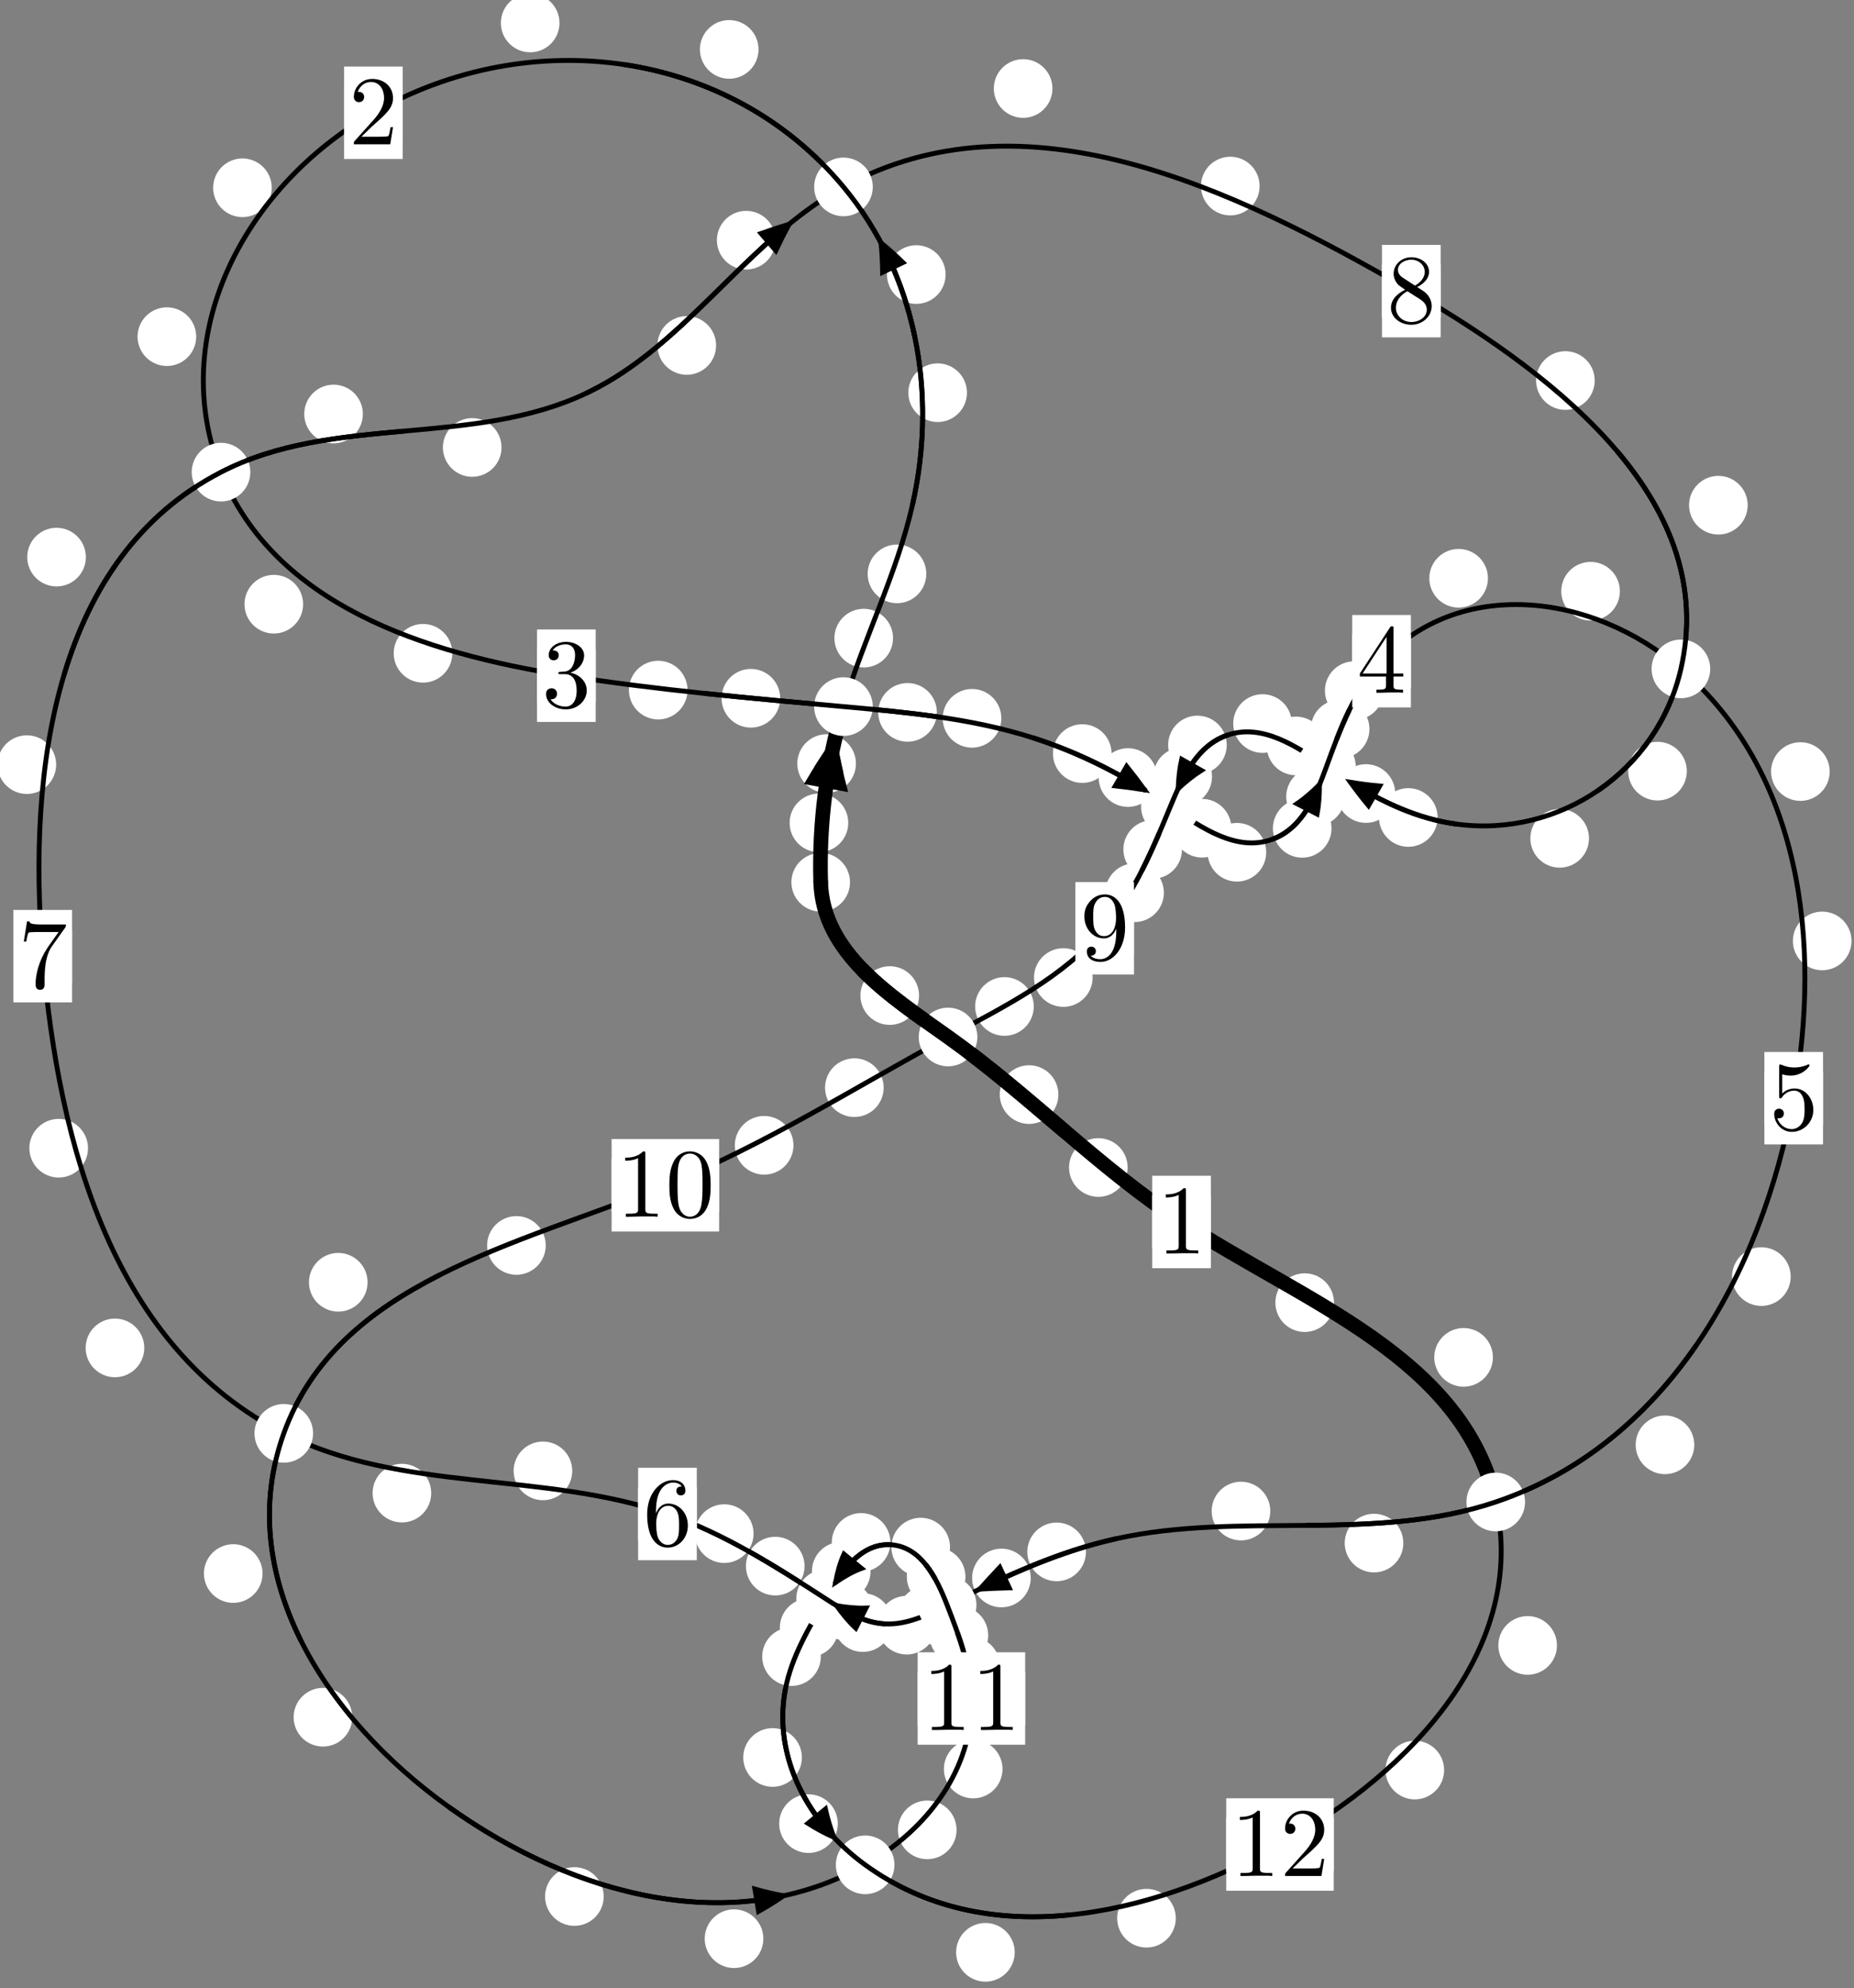 <?xml version="1.0"?>
<!-- Created by MetaPost 1.999 on 2021.07.06:0016 -->
<svg version="1.1" xmlns="http://www.w3.org/2000/svg" xmlns:xlink="http://www.w3.org/1999/xlink" width="189.033" height="202.57" viewBox="0 0 189.033 202.57">
<rect x="0" y="0" width="189.033" height="202.57" fill="#808080" stroke="none"/>
<!-- Original BoundingBox: -86.252197 -129.921600 102.780655 72.648407 -->
  <defs>
    <g transform="scale(0.01,0.01)" id="GLYPHcmr10_48">
      <path style="fill-rule: evenodd;" d="M460 -320C460 -400,455 -480,420 -554C374 -650,292 -666,250 -666C190 -666,117 -640,76 -547C44 -478,39 -400,39 -320C39 -245,43 -155,84 -79C127 2,200 22,249 22C303 22,379 1,423 -94C455 -163,460 -241,460 -320M249 -0C210 -0,151 -25,133 -121C122 -181,122 -273,122 -332C122 -396,122 -462,130 -516C149 -635,224 -644,249 -644C282 -644,348 -626,367 -527C377 -471,377 -395,377 -332C377 -257,377 -189,366 -125C351 -30,294 -0,249 -0"></path>
    </g>
    <g transform="scale(0.01,0.01)" id="GLYPHcmr10_49">
      <path style="fill-rule: evenodd;" d="M294 -640C294 -664,294 -666,271 -666C209 -602,121 -602,89 -602L89 -571C109 -571,168 -571,220 -597L220 -79C220 -43,217 -31,127 -31L95 -31L95 -0L257 -0L130 -3L217 -3L257 -3L297 -3L384 -3L419 -0L419 -31L387 -31C297 -31,294 -42,294 -79"></path>
    </g>
    <g transform="scale(0.01,0.01)" id="GLYPHcmr10_50">
      <path style="fill-rule: evenodd;" d="M127 -77L233 -180C389 -318,449 -372,449 -472C449 -586,359 -666,237 -666C124 -666,50 -574,50 -485C50 -429,100 -429,103 -429C120 -429,155 -441,155 -482C155 -508,137 -534,102 -534C94 -534,92 -534,89 -533C112 -598,166 -635,224 -635C315 -635,358 -554,358 -472C358 -392,308 -313,253 -251L61 -37C50 -26,50 -24,50 -0L421 -0L449 -174L424 -174C419 -144,412 -100,402 -85C395 -77,329 -77,307 -77"></path>
    </g>
    <g transform="scale(0.01,0.01)" id="GLYPHcmr10_51">
      <path style="fill-rule: evenodd;" d="M290 -352C372 -379,430 -449,430 -528C430 -610,342 -666,246 -666C145 -666,69 -606,69 -530C69 -497,91 -478,120 -478C151 -478,171 -500,171 -529C171 -579,124 -579,109 -579C140 -628,206 -641,242 -641C283 -641,338 -619,338 -529C338 -517,336 -459,310 -415C280 -367,246 -364,221 -363C213 -362,189 -360,182 -360C174 -359,167 -358,167 -348C167 -337,174 -337,191 -337L235 -337C317 -337,354 -269,354 -171C354 -35,285 -6,241 -6C198 -6,123 -23,88 -82C123 -77,154 -99,154 -137C154 -173,127 -193,98 -193C74 -193,42 -179,42 -135C42 -44,135 22,244 22C366 22,457 -69,457 -171C457 -253,394 -331,290 -352"></path>
    </g>
    <g transform="scale(0.01,0.01)" id="GLYPHcmr10_52">
      <path style="fill-rule: evenodd;" d="M294 -165L294 -78C294 -42,292 -31,218 -31L197 -31L197 -0L332 -0L238 -3L290 -3L332 -3L374 -3L427 -3L468 -0L468 -31L447 -31C373 -31,371 -42,371 -78L371 -165L471 -165L471 -196L371 -196L371 -651C371 -671,371 -677,355 -677C346 -677,343 -677,335 -665L28 -196L28 -165M300 -196L56 -196L300 -569"></path>
    </g>
    <g transform="scale(0.01,0.01)" id="GLYPHcmr10_53">
      <path style="fill-rule: evenodd;" d="M449 -201C449 -320,367 -420,259 -420C211 -420,168 -404,132 -369L132 -564C152 -558,185 -551,217 -551C340 -551,410 -642,410 -655C410 -661,407 -666,400 -666C399 -666,397 -666,392 -663C372 -654,323 -634,256 -634C216 -634,170 -641,123 -662C115 -665,113 -665,111 -665C101 -665,101 -657,101 -641L101 -345C101 -327,101 -319,115 -319C122 -319,124 -322,128 -328C139 -344,176 -398,257 -398C309 -398,334 -352,342 -334C358 -297,360 -258,360 -208C360 -173,360 -113,336 -71C312 -32,275 -6,229 -6C156 -6,99 -59,82 -118C85 -117,88 -116,99 -116C132 -116,149 -141,149 -165C149 -189,132 -214,99 -214C85 -214,50 -207,50 -161C50 -75,119 22,231 22C347 22,449 -74,449 -201"></path>
    </g>
    <g transform="scale(0.01,0.01)" id="GLYPHcmr10_54">
      <path style="fill-rule: evenodd;" d="M132 -328L132 -352C132 -605,256 -641,307 -641C331 -641,373 -635,395 -601C380 -601,340 -601,340 -556C340 -525,364 -510,386 -510C402 -510,432 -519,432 -558C432 -618,388 -666,305 -666C177 -666,42 -537,42 -316C42 -49,158 22,251 22C362 22,457 -72,457 -204C457 -331,368 -427,257 -427C189 -427,152 -376,132 -328M251 -6C188 -6,158 -66,152 -81C134 -128,134 -208,134 -226C134 -304,166 -404,256 -404C272 -404,318 -404,349 -342C367 -305,367 -254,367 -205C367 -157,367 -107,350 -71C320 -11,274 -6,251 -6"></path>
    </g>
    <g transform="scale(0.01,0.01)" id="GLYPHcmr10_55">
      <path style="fill-rule: evenodd;" d="M476 -609C485 -621,485 -623,485 -644L242 -644C120 -644,118 -657,114 -676L89 -676L56 -470L81 -470C84 -486,93 -549,106 -561C113 -567,191 -567,204 -567L411 -567C400 -551,321 -442,299 -409C209 -274,176 -135,176 -33C176 -23,176 22,222 22C268 22,268 -23,268 -33L268 -84C268 -139,271 -194,279 -248C283 -271,297 -357,341 -419"></path>
    </g>
    <g transform="scale(0.01,0.01)" id="GLYPHcmr10_56">
      <path style="fill-rule: evenodd;" d="M163 -457C117 -487,113 -521,113 -538C113 -599,178 -641,249 -641C322 -641,386 -589,386 -517C386 -460,347 -412,287 -377M309 -362C381 -399,430 -451,430 -517C430 -609,341 -666,250 -666C150 -666,69 -592,69 -499C69 -481,71 -436,113 -389C124 -377,161 -352,186 -335C128 -306,42 -250,42 -151C42 -45,144 22,249 22C362 22,457 -61,457 -168C457 -204,446 -249,408 -291C389 -312,373 -322,309 -362M209 -320L332 -242C360 -223,407 -193,407 -132C407 -58,332 -6,250 -6C164 -6,92 -68,92 -151C92 -209,124 -273,209 -320"></path>
    </g>
    <g transform="scale(0.01,0.01)" id="GLYPHcmr10_57">
      <path style="fill-rule: evenodd;" d="M367 -318L367 -286C367 -52,263 -6,205 -6C188 -6,134 -8,107 -42C151 -42,159 -71,159 -88C159 -119,135 -134,113 -134C97 -134,67 -125,67 -86C67 -19,121 22,206 22C335 22,457 -114,457 -329C457 -598,342 -666,253 -666C198 -666,149 -648,106 -603C65 -558,42 -516,42 -441C42 -316,130 -218,242 -218C303 -218,344 -260,367 -318M243 -241C227 -241,181 -241,150 -304C132 -341,132 -391,132 -440C132 -494,132 -541,153 -578C180 -628,218 -641,253 -641C299 -641,332 -607,349 -562C361 -530,365 -467,365 -421C365 -338,331 -241,243 -241"></path>
    </g>
  </defs>
  <path d="M86.487 83.846C86.487 83.053,86.172 82.293,85.611 81.733C85.051 81.172,84.291 80.857,83.498 80.857C82.705 80.857,81.945 81.172,81.385 81.733C80.824 82.293,80.509 83.053,80.509 83.846C80.509 84.639,80.824 85.399,81.385 85.959C81.945 86.52,82.705 86.835,83.498 86.835C84.291 86.835,85.051 86.52,85.611 85.959C86.172 85.399,86.487 84.639,86.487 83.846Z" style="fill: rgb(100%,100%,100%);stroke: none;"></path>
  <path d="M86.667 89.897C86.667 89.104,86.352 88.344,85.791 87.784C85.231 87.223,84.471 86.908,83.678 86.908C82.885 86.908,82.125 87.223,81.565 87.784C81.004 88.344,80.689 89.104,80.689 89.897C80.689 90.69,81.004 91.45,81.565 92.01C82.125 92.571,82.885 92.886,83.678 92.886C84.471 92.886,85.231 92.571,85.791 92.01C86.352 91.45,86.667 90.69,86.667 89.897Z" style="fill: rgb(100%,100%,100%);stroke: none;"></path>
  <path d="M91.054 65.022C91.054 64.23,90.739 63.469,90.178 62.909C89.618 62.348,88.858 62.034,88.065 62.034C87.272 62.034,86.512 62.348,85.952 62.909C85.391 63.469,85.076 64.23,85.076 65.022C85.076 65.815,85.391 66.575,85.952 67.136C86.512 67.696,87.272 68.011,88.065 68.011C88.858 68.011,89.618 67.696,90.178 67.136C90.739 66.575,91.054 65.815,91.054 65.022Z" style="fill: rgb(100%,100%,100%);stroke: none;"></path>
  <path d="M87.271 77.805C87.271 77.012,86.956 76.252,86.395 75.691C85.835 75.131,85.075 74.816,84.282 74.816C83.489 74.816,82.729 75.131,82.169 75.691C81.608 76.252,81.293 77.012,81.293 77.805C81.293 78.598,81.608 79.358,82.169 79.918C82.729 80.479,83.489 80.794,84.282 80.794C85.075 80.794,85.835 80.479,86.395 79.918C86.956 79.358,87.271 78.598,87.271 77.805Z" style="fill: rgb(100%,100%,100%);stroke: none;"></path>
  <path d="M98.59 40.014C98.59 39.221,98.275 38.461,97.715 37.901C97.154 37.34,96.394 37.025,95.602 37.025C94.809 37.025,94.049 37.34,93.488 37.901C92.928 38.461,92.613 39.221,92.613 40.014C92.613 40.807,92.928 41.567,93.488 42.127C94.049 42.688,94.809 43.003,95.602 43.003C96.394 43.003,97.154 42.688,97.715 42.127C98.275 41.567,98.59 40.807,98.59 40.014Z" style="fill: rgb(100%,100%,100%);stroke: none;"></path>
  <path d="M94.445 58.476C94.445 57.683,94.13 56.923,93.569 56.362C93.009 55.802,92.249 55.487,91.456 55.487C90.663 55.487,89.903 55.802,89.343 56.362C88.782 56.923,88.467 57.683,88.467 58.476C88.467 59.268,88.782 60.029,89.343 60.589C89.903 61.15,90.663 61.464,91.456 61.464C92.249 61.464,93.009 61.15,93.569 60.589C94.13 60.029,94.445 59.268,94.445 58.476Z" style="fill: rgb(100%,100%,100%);stroke: none;"></path>
  <path d="M77.34 5.035C77.34 4.242,77.025 3.482,76.464 2.921C75.904 2.361,75.144 2.046,74.351 2.046C73.558 2.046,72.798 2.361,72.238 2.921C71.677 3.482,71.362 4.242,71.362 5.035C71.362 5.827,71.677 6.587,72.238 7.148C72.798 7.708,73.558 8.023,74.351 8.023C75.144 8.023,75.904 7.708,76.464 7.148C77.025 6.587,77.34 5.827,77.34 5.035Z" style="fill: rgb(100%,100%,100%);stroke: none;"></path>
  <path d="M96.414 27.976C96.414 27.184,96.099 26.423,95.538 25.863C94.978 25.302,94.218 24.988,93.425 24.988C92.632 24.988,91.872 25.302,91.312 25.863C90.751 26.423,90.436 27.184,90.436 27.976C90.436 28.769,90.751 29.529,91.312 30.09C91.872 30.65,92.632 30.965,93.425 30.965C94.218 30.965,94.978 30.65,95.538 30.09C96.099 29.529,96.414 28.769,96.414 27.976Z" style="fill: rgb(100%,100%,100%);stroke: none;"></path>
  <path d="M27.708 19.133C27.708 18.341,27.393 17.581,26.833 17.02C26.272 16.46,25.512 16.145,24.719 16.145C23.927 16.145,23.167 16.46,22.606 17.02C22.046 17.581,21.731 18.341,21.731 19.133C21.731 19.926,22.046 20.686,22.606 21.247C23.167 21.807,23.927 22.122,24.719 22.122C25.512 22.122,26.272 21.807,26.833 21.247C27.393 20.686,27.708 19.926,27.708 19.133Z" style="fill: rgb(100%,100%,100%);stroke: none;"></path>
  <path d="M57.046 2.34C57.046 1.548,56.731 0.787,56.171 0.227C55.61 -0.333,54.85 -0.648,54.057 -0.648C53.265 -0.648,52.504 -0.333,51.944 0.227C51.383 0.787,51.068 1.548,51.068 2.34C51.068 3.133,51.383 3.893,51.944 4.454C52.504 5.014,53.265 5.329,54.057 5.329C54.85 5.329,55.61 5.014,56.171 4.454C56.731 3.893,57.046 3.133,57.046 2.34Z" style="fill: rgb(100%,100%,100%);stroke: none;"></path>
  <path d="M30.905 61.566C30.905 60.773,30.59 60.013,30.03 59.452C29.469 58.892,28.709 58.577,27.917 58.577C27.124 58.577,26.364 58.892,25.803 59.452C25.243 60.013,24.928 60.773,24.928 61.566C24.928 62.358,25.243 63.118,25.803 63.679C26.364 64.239,27.124 64.554,27.917 64.554C28.709 64.554,29.469 64.239,30.03 63.679C30.59 63.118,30.905 62.358,30.905 61.566Z" style="fill: rgb(100%,100%,100%);stroke: none;"></path>
  <path d="M20.004 34.304C20.004 33.511,19.689 32.751,19.128 32.191C18.568 31.63,17.808 31.315,17.015 31.315C16.222 31.315,15.462 31.63,14.902 32.191C14.341 32.751,14.026 33.511,14.026 34.304C14.026 35.097,14.341 35.857,14.902 36.417C15.462 36.978,16.222 37.293,17.015 37.293C17.808 37.293,18.568 36.978,19.128 36.417C19.689 35.857,20.004 35.097,20.004 34.304Z" style="fill: rgb(100%,100%,100%);stroke: none;"></path>
  <path d="M70.101 70.318C70.101 69.525,69.786 68.765,69.225 68.204C68.665 67.644,67.905 67.329,67.112 67.329C66.319 67.329,65.559 67.644,64.999 68.204C64.438 68.765,64.123 69.525,64.123 70.318C64.123 71.11,64.438 71.87,64.999 72.431C65.559 72.991,66.319 73.306,67.112 73.306C67.905 73.306,68.665 72.991,69.225 72.431C69.786 71.87,70.101 71.11,70.101 70.318Z" style="fill: rgb(100%,100%,100%);stroke: none;"></path>
  <path d="M46.12 66.568C46.12 65.775,45.805 65.015,45.244 64.455C44.684 63.894,43.924 63.579,43.131 63.579C42.338 63.579,41.578 63.894,41.018 64.455C40.457 65.015,40.142 65.775,40.142 66.568C40.142 67.361,40.457 68.121,41.018 68.681C41.578 69.242,42.338 69.557,43.131 69.557C43.924 69.557,44.684 69.242,45.244 68.681C45.805 68.121,46.12 67.361,46.12 66.568Z" style="fill: rgb(100%,100%,100%);stroke: none;"></path>
  <path d="M95.522 72.588C95.522 71.795,95.207 71.035,94.646 70.475C94.086 69.914,93.326 69.599,92.533 69.599C91.74 69.599,90.98 69.914,90.42 70.475C89.859 71.035,89.544 71.795,89.544 72.588C89.544 73.381,89.859 74.141,90.42 74.701C90.98 75.262,91.74 75.577,92.533 75.577C93.326 75.577,94.086 75.262,94.646 74.701C95.207 74.141,95.522 73.381,95.522 72.588Z" style="fill: rgb(100%,100%,100%);stroke: none;"></path>
  <path d="M79.548 71.15C79.548 70.358,79.233 69.597,78.673 69.037C78.112 68.476,77.352 68.162,76.56 68.162C75.767 68.162,75.007 68.476,74.446 69.037C73.886 69.597,73.571 70.358,73.571 71.15C73.571 71.943,73.886 72.703,74.446 73.264C75.007 73.824,75.767 74.139,76.56 74.139C77.352 74.139,78.112 73.824,78.673 73.264C79.233 72.703,79.548 71.943,79.548 71.15Z" style="fill: rgb(100%,100%,100%);stroke: none;"></path>
  <path d="M113.335 76.786C113.335 75.993,113.02 75.233,112.459 74.672C111.899 74.112,111.139 73.797,110.346 73.797C109.553 73.797,108.793 74.112,108.233 74.672C107.672 75.233,107.357 75.993,107.357 76.786C107.357 77.578,107.672 78.339,108.233 78.899C108.793 79.46,109.553 79.775,110.346 79.775C111.139 79.775,111.899 79.46,112.459 78.899C113.02 78.339,113.335 77.578,113.335 76.786Z" style="fill: rgb(100%,100%,100%);stroke: none;"></path>
  <path d="M102.095 73.193C102.095 72.4,101.78 71.64,101.219 71.08C100.659 70.519,99.899 70.204,99.106 70.204C98.313 70.204,97.553 70.519,96.993 71.08C96.432 71.64,96.117 72.4,96.117 73.193C96.117 73.986,96.432 74.746,96.993 75.306C97.553 75.867,98.313 76.182,99.106 76.182C99.899 76.182,100.659 75.867,101.219 75.306C101.78 74.746,102.095 73.986,102.095 73.193Z" style="fill: rgb(100%,100%,100%);stroke: none;"></path>
  <path d="M125.552 84.392C125.552 83.599,125.237 82.839,124.676 82.279C124.116 81.718,123.356 81.403,122.563 81.403C121.77 81.403,121.01 81.718,120.45 82.279C119.889 82.839,119.574 83.599,119.574 84.392C119.574 85.185,119.889 85.945,120.45 86.505C121.01 87.066,121.77 87.381,122.563 87.381C123.356 87.381,124.116 87.066,124.676 86.505C125.237 85.945,125.552 85.185,125.552 84.392Z" style="fill: rgb(100%,100%,100%);stroke: none;"></path>
  <path d="M117.996 79.23C117.996 78.437,117.681 77.677,117.121 77.117C116.56 76.556,115.8 76.241,115.008 76.241C114.215 76.241,113.455 76.556,112.894 77.117C112.334 77.677,112.019 78.437,112.019 79.23C112.019 80.023,112.334 80.783,112.894 81.343C113.455 81.904,114.215 82.219,115.008 82.219C115.8 82.219,116.56 81.904,117.121 81.343C117.681 80.783,117.996 80.023,117.996 79.23Z" style="fill: rgb(100%,100%,100%);stroke: none;"></path>
  <path d="M135.76 84.405C135.76 83.613,135.445 82.852,134.885 82.292C134.324 81.731,133.564 81.416,132.771 81.416C131.979 81.416,131.218 81.731,130.658 82.292C130.097 82.852,129.783 83.613,129.783 84.405C129.783 85.198,130.097 85.958,130.658 86.519C131.218 87.079,131.979 87.394,132.771 87.394C133.564 87.394,134.324 87.079,134.885 86.519C135.445 85.958,135.76 85.198,135.76 84.405Z" style="fill: rgb(100%,100%,100%);stroke: none;"></path>
  <path d="M129.104 86.842C129.104 86.05,128.789 85.29,128.229 84.729C127.668 84.169,126.908 83.854,126.115 83.854C125.323 83.854,124.563 84.169,124.002 84.729C123.442 85.29,123.127 86.05,123.127 86.842C123.127 87.635,123.442 88.395,124.002 88.956C124.563 89.516,125.323 89.831,126.115 89.831C126.908 89.831,127.668 89.516,128.229 88.956C128.789 88.395,129.104 87.635,129.104 86.842Z" style="fill: rgb(100%,100%,100%);stroke: none;"></path>
  <path d="M139.628 74.283C139.628 73.49,139.313 72.73,138.753 72.169C138.192 71.609,137.432 71.294,136.639 71.294C135.847 71.294,135.086 71.609,134.526 72.169C133.965 72.73,133.651 73.49,133.651 74.283C133.651 75.075,133.965 75.835,134.526 76.396C135.086 76.956,135.847 77.271,136.639 77.271C137.432 77.271,138.192 76.956,138.753 76.396C139.313 75.835,139.628 75.075,139.628 74.283Z" style="fill: rgb(100%,100%,100%);stroke: none;"></path>
  <path d="M137.12 81.175C137.12 80.382,136.805 79.622,136.245 79.061C135.684 78.501,134.924 78.186,134.131 78.186C133.339 78.186,132.579 78.501,132.018 79.061C131.458 79.622,131.143 80.382,131.143 81.175C131.143 81.967,131.458 82.727,132.018 83.288C132.579 83.848,133.339 84.163,134.131 84.163C134.924 84.163,135.684 83.848,136.245 83.288C136.805 82.727,137.12 81.967,137.12 81.175Z" style="fill: rgb(100%,100%,100%);stroke: none;"></path>
  <path d="M151.71 58.923C151.71 58.13,151.395 57.37,150.834 56.809C150.274 56.249,149.514 55.934,148.721 55.934C147.928 55.934,147.168 56.249,146.608 56.809C146.047 57.37,145.732 58.13,145.732 58.923C145.732 59.715,146.047 60.475,146.608 61.036C147.168 61.596,147.928 61.911,148.721 61.911C149.514 61.911,150.274 61.596,150.834 61.036C151.395 60.475,151.71 59.715,151.71 58.923Z" style="fill: rgb(100%,100%,100%);stroke: none;"></path>
  <path d="M141.066 70.371C141.066 69.579,140.751 68.819,140.19 68.258C139.63 67.698,138.87 67.383,138.077 67.383C137.284 67.383,136.524 67.698,135.964 68.258C135.403 68.819,135.088 69.579,135.088 70.371C135.088 71.164,135.403 71.924,135.964 72.485C136.524 73.045,137.284 73.36,138.077 73.36C138.87 73.36,139.63 73.045,140.19 72.485C140.751 71.924,141.066 71.164,141.066 70.371Z" style="fill: rgb(100%,100%,100%);stroke: none;"></path>
  <path d="M186.555 78.617C186.555 77.825,186.24 77.065,185.68 76.504C185.119 75.944,184.359 75.629,183.566 75.629C182.774 75.629,182.014 75.944,181.453 76.504C180.893 77.065,180.578 77.825,180.578 78.617C180.578 79.41,180.893 80.17,181.453 80.731C182.014 81.291,182.774 81.606,183.566 81.606C184.359 81.606,185.119 81.291,185.68 80.731C186.24 80.17,186.555 79.41,186.555 78.617Z" style="fill: rgb(100%,100%,100%);stroke: none;"></path>
  <path d="M165.162 60.242C165.162 59.45,164.847 58.689,164.287 58.129C163.726 57.568,162.966 57.254,162.173 57.254C161.381 57.254,160.62 57.568,160.06 58.129C159.499 58.689,159.185 59.45,159.185 60.242C159.185 61.035,159.499 61.795,160.06 62.356C160.62 62.916,161.381 63.231,162.173 63.231C162.966 63.231,163.726 62.916,164.287 62.356C164.847 61.795,165.162 61.035,165.162 60.242Z" style="fill: rgb(100%,100%,100%);stroke: none;"></path>
  <path d="M182.577 130.079C182.577 129.286,182.262 128.526,181.702 127.965C181.141 127.405,180.381 127.09,179.588 127.09C178.796 127.09,178.036 127.405,177.475 127.965C176.915 128.526,176.6 129.286,176.6 130.079C176.6 130.871,176.915 131.631,177.475 132.192C178.036 132.752,178.796 133.067,179.588 133.067C180.381 133.067,181.141 132.752,181.702 132.192C182.262 131.631,182.577 130.871,182.577 130.079Z" style="fill: rgb(100%,100%,100%);stroke: none;"></path>
  <path d="M188.781 95.877C188.781 95.084,188.466 94.324,187.905 93.764C187.345 93.203,186.585 92.888,185.792 92.888C184.999 92.888,184.239 93.203,183.679 93.764C183.118 94.324,182.803 95.084,182.803 95.877C182.803 96.67,183.118 97.43,183.679 97.99C184.239 98.551,184.999 98.866,185.792 98.866C186.585 98.866,187.345 98.551,187.905 97.99C188.466 97.43,188.781 96.67,188.781 95.877Z" style="fill: rgb(100%,100%,100%);stroke: none;"></path>
  <path d="M143.083 157.233C143.083 156.441,142.769 155.68,142.208 155.12C141.648 154.559,140.887 154.245,140.095 154.245C139.302 154.245,138.542 154.559,137.981 155.12C137.421 155.68,137.106 156.441,137.106 157.233C137.106 158.026,137.421 158.786,137.981 159.347C138.542 159.907,139.302 160.222,140.095 160.222C140.887 160.222,141.648 159.907,142.208 159.347C142.769 158.786,143.083 158.026,143.083 157.233Z" style="fill: rgb(100%,100%,100%);stroke: none;"></path>
  <path d="M172.748 147.22C172.748 146.427,172.433 145.667,171.873 145.107C171.312 144.546,170.552 144.231,169.759 144.231C168.967 144.231,168.206 144.546,167.646 145.107C167.086 145.667,166.771 146.427,166.771 147.22C166.771 148.013,167.086 148.773,167.646 149.333C168.206 149.894,168.967 150.209,169.759 150.209C170.552 150.209,171.312 149.894,171.873 149.333C172.433 148.773,172.748 148.013,172.748 147.22Z" style="fill: rgb(100%,100%,100%);stroke: none;"></path>
  <path d="M110.723 158.13C110.723 157.337,110.409 156.577,109.848 156.017C109.288 155.456,108.527 155.141,107.735 155.141C106.942 155.141,106.182 155.456,105.621 156.017C105.061 156.577,104.746 157.337,104.746 158.13C104.746 158.923,105.061 159.683,105.621 160.243C106.182 160.804,106.942 161.119,107.735 161.119C108.527 161.119,109.288 160.804,109.848 160.243C110.409 159.683,110.723 158.923,110.723 158.13Z" style="fill: rgb(100%,100%,100%);stroke: none;"></path>
  <path d="M129.518 153.969C129.518 153.176,129.203 152.416,128.642 151.856C128.082 151.295,127.322 150.98,126.529 150.98C125.736 150.98,124.976 151.295,124.416 151.856C123.855 152.416,123.54 153.176,123.54 153.969C123.54 154.762,123.855 155.522,124.416 156.082C124.976 156.643,125.736 156.958,126.529 156.958C127.322 156.958,128.082 156.643,128.642 156.082C129.203 155.522,129.518 154.762,129.518 153.969Z" style="fill: rgb(100%,100%,100%);stroke: none;"></path>
  <path d="M97.534 164.559C97.534 163.766,97.219 163.006,96.659 162.446C96.098 161.885,95.338 161.57,94.546 161.57C93.753 161.57,92.993 161.885,92.432 162.446C91.872 163.006,91.557 163.766,91.557 164.559C91.557 165.352,91.872 166.112,92.432 166.672C92.993 167.233,93.753 167.548,94.546 167.548C95.338 167.548,96.098 167.233,96.659 166.672C97.219 166.112,97.534 165.352,97.534 164.559Z" style="fill: rgb(100%,100%,100%);stroke: none;"></path>
  <path d="M105.093 160.79C105.093 159.997,104.778 159.237,104.218 158.676C103.657 158.116,102.897 157.801,102.104 157.801C101.312 157.801,100.551 158.116,99.991 158.676C99.43 159.237,99.116 159.997,99.116 160.79C99.116 161.583,99.43 162.343,99.991 162.903C100.551 163.464,101.312 163.779,102.104 163.779C102.897 163.779,103.657 163.464,104.218 162.903C104.778 162.343,105.093 161.583,105.093 160.79Z" style="fill: rgb(100%,100%,100%);stroke: none;"></path>
  <path d="M90.96 165.334C90.96 164.541,90.645 163.781,90.084 163.221C89.524 162.66,88.763 162.345,87.971 162.345C87.178 162.345,86.418 162.66,85.857 163.221C85.297 163.781,84.982 164.541,84.982 165.334C84.982 166.127,85.297 166.887,85.857 167.447C86.418 168.008,87.178 168.323,87.971 168.323C88.763 168.323,89.524 168.008,90.084 167.447C90.645 166.887,90.96 166.127,90.96 165.334Z" style="fill: rgb(100%,100%,100%);stroke: none;"></path>
  <path d="M95.438 165.596C95.438 164.804,95.123 164.043,94.562 163.483C94.002 162.922,93.242 162.608,92.449 162.608C91.656 162.608,90.896 162.922,90.336 163.483C89.775 164.043,89.46 164.804,89.46 165.596C89.46 166.389,89.775 167.149,90.336 167.71C90.896 168.27,91.656 168.585,92.449 168.585C93.242 168.585,94.002 168.27,94.562 167.71C95.123 167.149,95.438 166.389,95.438 165.596Z" style="fill: rgb(100%,100%,100%);stroke: none;"></path>
  <path d="M82.031 159.58C82.031 158.787,81.716 158.027,81.155 157.467C80.595 156.906,79.835 156.591,79.042 156.591C78.249 156.591,77.489 156.906,76.929 157.467C76.368 158.027,76.053 158.787,76.053 159.58C76.053 160.373,76.368 161.133,76.929 161.693C77.489 162.254,78.249 162.569,79.042 162.569C79.835 162.569,80.595 162.254,81.155 161.693C81.716 161.133,82.031 160.373,82.031 159.58Z" style="fill: rgb(100%,100%,100%);stroke: none;"></path>
  <path d="M89.028 164.106C89.028 163.313,88.713 162.553,88.153 161.993C87.592 161.432,86.832 161.117,86.04 161.117C85.247 161.117,84.487 161.432,83.926 161.993C83.366 162.553,83.051 163.313,83.051 164.106C83.051 164.899,83.366 165.659,83.926 166.219C84.487 166.78,85.247 167.095,86.04 167.095C86.832 167.095,87.592 166.78,88.153 166.219C88.713 165.659,89.028 164.899,89.028 164.106Z" style="fill: rgb(100%,100%,100%);stroke: none;"></path>
  <path d="M58.346 149.874C58.346 149.082,58.031 148.322,57.471 147.761C56.91 147.201,56.15 146.886,55.358 146.886C54.565 146.886,53.805 147.201,53.244 147.761C52.684 148.322,52.369 149.082,52.369 149.874C52.369 150.667,52.684 151.427,53.244 151.988C53.805 152.548,54.565 152.863,55.358 152.863C56.15 152.863,56.91 152.548,57.471 151.988C58.031 151.427,58.346 150.667,58.346 149.874Z" style="fill: rgb(100%,100%,100%);stroke: none;"></path>
  <path d="M76.832 156.269C76.832 155.476,76.517 154.716,75.956 154.156C75.396 153.595,74.636 153.28,73.843 153.28C73.05 153.28,72.29 153.595,71.73 154.156C71.169 154.716,70.854 155.476,70.854 156.269C70.854 157.062,71.169 157.822,71.73 158.382C72.29 158.943,73.05 159.258,73.843 159.258C74.636 159.258,75.396 158.943,75.956 158.382C76.517 157.822,76.832 157.062,76.832 156.269Z" style="fill: rgb(100%,100%,100%);stroke: none;"></path>
  <path d="M14.71 137.346C14.71 136.553,14.395 135.793,13.834 135.232C13.274 134.672,12.514 134.357,11.721 134.357C10.928 134.357,10.168 134.672,9.608 135.232C9.047 135.793,8.732 136.553,8.732 137.346C8.732 138.138,9.047 138.899,9.608 139.459C10.168 140.02,10.928 140.335,11.721 140.335C12.514 140.335,13.274 140.02,13.834 139.459C14.395 138.899,14.71 138.138,14.71 137.346Z" style="fill: rgb(100%,100%,100%);stroke: none;"></path>
  <path d="M43.966 152.143C43.966 151.35,43.651 150.59,43.091 150.029C42.53 149.469,41.77 149.154,40.978 149.154C40.185 149.154,39.425 149.469,38.864 150.029C38.304 150.59,37.989 151.35,37.989 152.143C37.989 152.935,38.304 153.696,38.864 154.256C39.425 154.816,40.185 155.131,40.978 155.131C41.77 155.131,42.53 154.816,43.091 154.256C43.651 153.696,43.966 152.935,43.966 152.143Z" style="fill: rgb(100%,100%,100%);stroke: none;"></path>
  <path d="M5.725 77.913C5.725 77.12,5.41 76.36,4.85 75.799C4.289 75.239,3.529 74.924,2.737 74.924C1.944 74.924,1.184 75.239,0.623 75.799C0.063 76.36,-0.252 77.12,-0.252 77.913C-0.252 78.705,0.063 79.466,0.623 80.026C1.184 80.586,1.944 80.901,2.737 80.901C3.529 80.901,4.289 80.586,4.85 80.026C5.41 79.466,5.725 78.705,5.725 77.913Z" style="fill: rgb(100%,100%,100%);stroke: none;"></path>
  <path d="M8.973 116.997C8.973 116.204,8.658 115.444,8.097 114.884C7.537 114.323,6.776 114.008,5.984 114.008C5.191 114.008,4.431 114.323,3.87 114.884C3.31 115.444,2.995 116.204,2.995 116.997C2.995 117.79,3.31 118.55,3.87 119.11C4.431 119.671,5.191 119.986,5.984 119.986C6.776 119.986,7.537 119.671,8.097 119.11C8.658 118.55,8.973 117.79,8.973 116.997Z" style="fill: rgb(100%,100%,100%);stroke: none;"></path>
  <path d="M36.998 42.185C36.998 41.392,36.683 40.632,36.122 40.072C35.562 39.511,34.802 39.196,34.009 39.196C33.216 39.196,32.456 39.511,31.896 40.072C31.335 40.632,31.02 41.392,31.02 42.185C31.02 42.978,31.335 43.738,31.896 44.298C32.456 44.859,33.216 45.174,34.009 45.174C34.802 45.174,35.562 44.859,36.122 44.298C36.683 43.738,36.998 42.978,36.998 42.185Z" style="fill: rgb(100%,100%,100%);stroke: none;"></path>
  <path d="M8.755 56.766C8.755 55.974,8.44 55.214,7.879 54.653C7.319 54.093,6.559 53.778,5.766 53.778C4.973 53.778,4.213 54.093,3.653 54.653C3.092 55.214,2.777 55.974,2.777 56.766C2.777 57.559,3.092 58.319,3.653 58.88C4.213 59.44,4.973 59.755,5.766 59.755C6.559 59.755,7.319 59.44,7.879 58.88C8.44 58.319,8.755 57.559,8.755 56.766Z" style="fill: rgb(100%,100%,100%);stroke: none;"></path>
  <path d="M73.011 35.2C73.011 34.407,72.696 33.647,72.135 33.086C71.575 32.526,70.815 32.211,70.022 32.211C69.229 32.211,68.469 32.526,67.909 33.086C67.348 33.647,67.033 34.407,67.033 35.2C67.033 35.992,67.348 36.753,67.909 37.313C68.469 37.874,69.229 38.188,70.022 38.188C70.815 38.188,71.575 37.874,72.135 37.313C72.696 36.753,73.011 35.992,73.011 35.2Z" style="fill: rgb(100%,100%,100%);stroke: none;"></path>
  <path d="M51.134 45.594C51.134 44.801,50.82 44.041,50.259 43.481C49.699 42.92,48.938 42.605,48.146 42.605C47.353 42.605,46.593 42.92,46.032 43.481C45.472 44.041,45.157 44.801,45.157 45.594C45.157 46.387,45.472 47.147,46.032 47.707C46.593 48.268,47.353 48.583,48.146 48.583C48.938 48.583,49.699 48.268,50.259 47.707C50.82 47.147,51.134 46.387,51.134 45.594Z" style="fill: rgb(100%,100%,100%);stroke: none;"></path>
  <path d="M107.307 9.019C107.307 8.226,106.992 7.466,106.431 6.906C105.871 6.345,105.111 6.03,104.318 6.03C103.525 6.03,102.765 6.345,102.205 6.906C101.644 7.466,101.329 8.226,101.329 9.019C101.329 9.812,101.644 10.572,102.205 11.132C102.765 11.693,103.525 12.008,104.318 12.008C105.111 12.008,105.871 11.693,106.431 11.132C106.992 10.572,107.307 9.812,107.307 9.019Z" style="fill: rgb(100%,100%,100%);stroke: none;"></path>
  <path d="M79.071 24.474C79.071 23.682,78.756 22.921,78.196 22.361C77.635 21.8,76.875 21.486,76.082 21.486C75.29 21.486,74.53 21.8,73.969 22.361C73.409 22.921,73.094 23.682,73.094 24.474C73.094 25.267,73.409 26.027,73.969 26.588C74.53 27.148,75.29 27.463,76.082 27.463C76.875 27.463,77.635 27.148,78.196 26.588C78.756 26.027,79.071 25.267,79.071 24.474Z" style="fill: rgb(100%,100%,100%);stroke: none;"></path>
  <path d="M162.596 38.774C162.596 37.982,162.281 37.221,161.721 36.661C161.16 36.1,160.4 35.786,159.607 35.786C158.815 35.786,158.055 36.1,157.494 36.661C156.934 37.221,156.619 37.982,156.619 38.774C156.619 39.567,156.934 40.327,157.494 40.888C158.055 41.448,158.815 41.763,159.607 41.763C160.4 41.763,161.16 41.448,161.721 40.888C162.281 40.327,162.596 39.567,162.596 38.774Z" style="fill: rgb(100%,100%,100%);stroke: none;"></path>
  <path d="M128.429 18.96C128.429 18.167,128.114 17.407,127.553 16.846C126.993 16.286,126.233 15.971,125.44 15.971C124.647 15.971,123.887 16.286,123.327 16.846C122.766 17.407,122.451 18.167,122.451 18.96C122.451 19.752,122.766 20.513,123.327 21.073C123.887 21.634,124.647 21.948,125.44 21.948C126.233 21.948,126.993 21.634,127.553 21.073C128.114 20.513,128.429 19.752,128.429 18.96Z" style="fill: rgb(100%,100%,100%);stroke: none;"></path>
  <path d="M171.988 78.576C171.988 77.784,171.673 77.023,171.112 76.463C170.552 75.903,169.792 75.588,168.999 75.588C168.206 75.588,167.446 75.903,166.886 76.463C166.325 77.023,166.01 77.784,166.01 78.576C166.01 79.369,166.325 80.129,166.886 80.69C167.446 81.25,168.206 81.565,168.999 81.565C169.792 81.565,170.552 81.25,171.112 80.69C171.673 80.129,171.988 79.369,171.988 78.576Z" style="fill: rgb(100%,100%,100%);stroke: none;"></path>
  <path d="M178.193 51.479C178.193 50.686,177.878 49.926,177.318 49.366C176.757 48.805,175.997 48.49,175.204 48.49C174.412 48.49,173.651 48.805,173.091 49.366C172.53 49.926,172.215 50.686,172.215 51.479C172.215 52.272,172.53 53.032,173.091 53.592C173.651 54.153,174.412 54.468,175.204 54.468C175.997 54.468,176.757 54.153,177.318 53.592C177.878 53.032,178.193 52.272,178.193 51.479Z" style="fill: rgb(100%,100%,100%);stroke: none;"></path>
  <path d="M146.581 83.297C146.581 82.504,146.266 81.744,145.705 81.183C145.145 80.623,144.385 80.308,143.592 80.308C142.799 80.308,142.039 80.623,141.479 81.183C140.918 81.744,140.603 82.504,140.603 83.297C140.603 84.089,140.918 84.849,141.479 85.41C142.039 85.97,142.799 86.285,143.592 86.285C144.385 86.285,145.145 85.97,145.705 85.41C146.266 84.849,146.581 84.089,146.581 83.297Z" style="fill: rgb(100%,100%,100%);stroke: none;"></path>
  <path d="M162.011 85.422C162.011 84.63,161.697 83.869,161.136 83.309C160.576 82.748,159.815 82.434,159.023 82.434C158.23 82.434,157.47 82.748,156.909 83.309C156.349 83.869,156.034 84.63,156.034 85.422C156.034 86.215,156.349 86.975,156.909 87.536C157.47 88.096,158.23 88.411,159.023 88.411C159.815 88.411,160.576 88.096,161.136 87.536C161.697 86.975,162.011 86.215,162.011 85.422Z" style="fill: rgb(100%,100%,100%);stroke: none;"></path>
  <path d="M135.128 76.009C135.128 75.216,134.813 74.456,134.253 73.895C133.692 73.335,132.932 73.02,132.139 73.02C131.347 73.02,130.586 73.335,130.026 73.895C129.465 74.456,129.151 75.216,129.151 76.009C129.151 76.801,129.465 77.561,130.026 78.122C130.586 78.682,131.347 78.997,132.139 78.997C132.932 78.997,133.692 78.682,134.253 78.122C134.813 77.561,135.128 76.801,135.128 76.009Z" style="fill: rgb(100%,100%,100%);stroke: none;"></path>
  <path d="M142.259 80.857C142.259 80.064,141.944 79.304,141.383 78.744C140.823 78.183,140.063 77.868,139.27 77.868C138.477 77.868,137.717 78.183,137.157 78.744C136.596 79.304,136.281 80.064,136.281 80.857C136.281 81.65,136.596 82.41,137.157 82.97C137.717 83.531,138.477 83.846,139.27 83.846C140.063 83.846,140.823 83.531,141.383 82.97C141.944 82.41,142.259 81.65,142.259 80.857Z" style="fill: rgb(100%,100%,100%);stroke: none;"></path>
  <path d="M125.079 75.911C125.079 75.118,124.764 74.358,124.203 73.797C123.643 73.237,122.883 72.922,122.09 72.922C121.297 72.922,120.537 73.237,119.977 73.797C119.416 74.358,119.101 75.118,119.101 75.911C119.101 76.703,119.416 77.463,119.977 78.024C120.537 78.584,121.297 78.899,122.09 78.899C122.883 78.899,123.643 78.584,124.203 78.024C124.764 77.463,125.079 76.703,125.079 75.911Z" style="fill: rgb(100%,100%,100%);stroke: none;"></path>
  <path d="M131.716 73.726C131.716 72.933,131.401 72.173,130.841 71.613C130.28 71.052,129.52 70.737,128.728 70.737C127.935 70.737,127.175 71.052,126.614 71.613C126.054 72.173,125.739 72.933,125.739 73.726C125.739 74.519,126.054 75.279,126.614 75.839C127.175 76.4,127.935 76.715,128.728 76.715C129.52 76.715,130.28 76.4,130.841 75.839C131.401 75.279,131.716 74.519,131.716 73.726Z" style="fill: rgb(100%,100%,100%);stroke: none;"></path>
  <path d="M120.516 86.553C120.516 85.76,120.201 85,119.641 84.439C119.08 83.879,118.32 83.564,117.527 83.564C116.735 83.564,115.974 83.879,115.414 84.439C114.853 85,114.539 85.76,114.539 86.553C114.539 87.345,114.853 88.105,115.414 88.666C115.974 89.226,116.735 89.541,117.527 89.541C118.32 89.541,119.08 89.226,119.641 88.666C120.201 88.105,120.516 87.345,120.516 86.553Z" style="fill: rgb(100%,100%,100%);stroke: none;"></path>
  <path d="M123.576 79.132C123.576 78.34,123.261 77.58,122.701 77.019C122.14 76.459,121.38 76.144,120.587 76.144C119.795 76.144,119.034 76.459,118.474 77.019C117.914 77.58,117.599 78.34,117.599 79.132C117.599 79.925,117.914 80.685,118.474 81.246C119.034 81.806,119.795 82.121,120.587 82.121C121.38 82.121,122.14 81.806,122.701 81.246C123.261 80.685,123.576 79.925,123.576 79.132Z" style="fill: rgb(100%,100%,100%);stroke: none;"></path>
  <path d="M111.405 99.606C111.405 98.813,111.09 98.053,110.529 97.492C109.969 96.932,109.209 96.617,108.416 96.617C107.623 96.617,106.863 96.932,106.303 97.492C105.742 98.053,105.427 98.813,105.427 99.606C105.427 100.398,105.742 101.159,106.303 101.719C106.863 102.28,107.623 102.594,108.416 102.594C109.209 102.594,109.969 102.28,110.529 101.719C111.09 101.159,111.405 100.398,111.405 99.606Z" style="fill: rgb(100%,100%,100%);stroke: none;"></path>
  <path d="M118.669 90.966C118.669 90.173,118.354 89.413,117.793 88.853C117.233 88.292,116.473 87.977,115.68 87.977C114.887 87.977,114.127 88.292,113.567 88.853C113.006 89.413,112.691 90.173,112.691 90.966C112.691 91.759,113.006 92.519,113.567 93.079C114.127 93.64,114.887 93.955,115.68 93.955C116.473 93.955,117.233 93.64,117.793 93.079C118.354 92.519,118.669 91.759,118.669 90.966Z" style="fill: rgb(100%,100%,100%);stroke: none;"></path>
  <path d="M90.099 110.827C90.099 110.034,89.784 109.274,89.224 108.713C88.663 108.153,87.903 107.838,87.111 107.838C86.318 107.838,85.558 108.153,84.997 108.713C84.437 109.274,84.122 110.034,84.122 110.827C84.122 111.619,84.437 112.38,84.997 112.94C85.558 113.501,86.318 113.815,87.111 113.815C87.903 113.815,88.663 113.501,89.224 112.94C89.784 112.38,90.099 111.619,90.099 110.827Z" style="fill: rgb(100%,100%,100%);stroke: none;"></path>
  <path d="M105.403 102.556C105.403 101.763,105.088 101.003,104.527 100.442C103.967 99.882,103.207 99.567,102.414 99.567C101.621 99.567,100.861 99.882,100.301 100.442C99.74 101.003,99.425 101.763,99.425 102.556C99.425 103.348,99.74 104.109,100.301 104.669C100.861 105.229,101.621 105.544,102.414 105.544C103.207 105.544,103.967 105.229,104.527 104.669C105.088 104.109,105.403 103.348,105.403 102.556Z" style="fill: rgb(100%,100%,100%);stroke: none;"></path>
  <path d="M55.643 126.904C55.643 126.112,55.328 125.352,54.768 124.791C54.207 124.231,53.447 123.916,52.655 123.916C51.862 123.916,51.102 124.231,50.541 124.791C49.981 125.352,49.666 126.112,49.666 126.904C49.666 127.697,49.981 128.457,50.541 129.018C51.102 129.578,51.862 129.893,52.655 129.893C53.447 129.893,54.207 129.578,54.768 129.018C55.328 128.457,55.643 127.697,55.643 126.904Z" style="fill: rgb(100%,100%,100%);stroke: none;"></path>
  <path d="M80.901 116.701C80.901 115.909,80.586 115.148,80.025 114.588C79.465 114.027,78.705 113.713,77.912 113.713C77.119 113.713,76.359 114.027,75.799 114.588C75.238 115.148,74.923 115.909,74.923 116.701C74.923 117.494,75.238 118.254,75.799 118.815C76.359 119.375,77.119 119.69,77.912 119.69C78.705 119.69,79.465 119.375,80.025 118.815C80.586 118.254,80.901 117.494,80.901 116.701Z" style="fill: rgb(100%,100%,100%);stroke: none;"></path>
  <path d="M26.769 160.336C26.769 159.544,26.454 158.783,25.894 158.223C25.333 157.663,24.573 157.348,23.781 157.348C22.988 157.348,22.228 157.663,21.667 158.223C21.107 158.783,20.792 159.544,20.792 160.336C20.792 161.129,21.107 161.889,21.667 162.45C22.228 163.01,22.988 163.325,23.781 163.325C24.573 163.325,25.333 163.01,25.894 162.45C26.454 161.889,26.769 161.129,26.769 160.336Z" style="fill: rgb(100%,100%,100%);stroke: none;"></path>
  <path d="M37.478 130.657C37.478 129.864,37.163 129.104,36.603 128.544C36.042 127.983,35.282 127.668,34.489 127.668C33.697 127.668,32.936 127.983,32.376 128.544C31.816 129.104,31.501 129.864,31.501 130.657C31.501 131.45,31.816 132.21,32.376 132.77C32.936 133.331,33.697 133.646,34.489 133.646C35.282 133.646,36.042 133.331,36.603 132.77C37.163 132.21,37.478 131.45,37.478 130.657Z" style="fill: rgb(100%,100%,100%);stroke: none;"></path>
  <path d="M61.553 193.246C61.553 192.453,61.238 191.693,60.677 191.133C60.117 190.572,59.357 190.257,58.564 190.257C57.771 190.257,57.011 190.572,56.451 191.133C55.89 191.693,55.575 192.453,55.575 193.246C55.575 194.039,55.89 194.799,56.451 195.359C57.011 195.92,57.771 196.235,58.564 196.235C59.357 196.235,60.117 195.92,60.677 195.359C61.238 194.799,61.553 194.039,61.553 193.246Z" style="fill: rgb(100%,100%,100%);stroke: none;"></path>
  <path d="M35.915 174.977C35.915 174.184,35.6 173.424,35.04 172.864C34.479 172.303,33.719 171.988,32.926 171.988C32.134 171.988,31.374 172.303,30.813 172.864C30.253 173.424,29.938 174.184,29.938 174.977C29.938 175.77,30.253 176.53,30.813 177.09C31.374 177.651,32.134 177.966,32.926 177.966C33.719 177.966,34.479 177.651,35.04 177.09C35.6 176.53,35.915 175.77,35.915 174.977Z" style="fill: rgb(100%,100%,100%);stroke: none;"></path>
  <path d="M97.531 186.455C97.531 185.662,97.216 184.902,96.656 184.341C96.095 183.781,95.335 183.466,94.542 183.466C93.749 183.466,92.989 183.781,92.429 184.341C91.868 184.902,91.553 185.662,91.553 186.455C91.553 187.247,91.868 188.007,92.429 188.568C92.989 189.128,93.749 189.443,94.542 189.443C95.335 189.443,96.095 189.128,96.656 188.568C97.216 188.007,97.531 187.247,97.531 186.455Z" style="fill: rgb(100%,100%,100%);stroke: none;"></path>
  <path d="M77.831 197.544C77.831 196.751,77.516 195.991,76.955 195.431C76.395 194.87,75.635 194.555,74.842 194.555C74.049 194.555,73.289 194.87,72.729 195.431C72.168 195.991,71.853 196.751,71.853 197.544C71.853 198.337,72.168 199.097,72.729 199.658C73.289 200.218,74.049 200.533,74.842 200.533C75.635 200.533,76.395 200.218,76.955 199.658C77.516 199.097,77.831 198.337,77.831 197.544Z" style="fill: rgb(100%,100%,100%);stroke: none;"></path>
  <path d="M101.95 169.762C101.95 168.969,101.635 168.209,101.074 167.649C100.514 167.088,99.754 166.773,98.961 166.773C98.168 166.773,97.408 167.088,96.848 167.649C96.287 168.209,95.972 168.969,95.972 169.762C95.972 170.555,96.287 171.315,96.848 171.875C97.408 172.436,98.168 172.751,98.961 172.751C99.754 172.751,100.514 172.436,101.074 171.875C101.635 171.315,101.95 170.555,101.95 169.762Z" style="fill: rgb(100%,100%,100%);stroke: none;"></path>
  <path d="M102.216 180.255C102.216 179.463,101.901 178.702,101.341 178.142C100.78 177.581,100.02 177.267,99.227 177.267C98.435 177.267,97.675 177.581,97.114 178.142C96.554 178.702,96.239 179.463,96.239 180.255C96.239 181.048,96.554 181.808,97.114 182.369C97.675 182.929,98.435 183.244,99.227 183.244C100.02 183.244,100.78 182.929,101.341 182.369C101.901 181.808,102.216 181.048,102.216 180.255Z" style="fill: rgb(100%,100%,100%);stroke: none;"></path>
  <path d="M98.436 160.667C98.436 159.874,98.121 159.114,97.561 158.554C97 157.993,96.24 157.678,95.447 157.678C94.655 157.678,93.895 157.993,93.334 158.554C92.774 159.114,92.459 159.874,92.459 160.667C92.459 161.46,92.774 162.22,93.334 162.78C93.895 163.341,94.655 163.656,95.447 163.656C96.24 163.656,97 163.341,97.561 162.78C98.121 162.22,98.436 161.46,98.436 160.667Z" style="fill: rgb(100%,100%,100%);stroke: none;"></path>
  <path d="M100.755 166.629C100.755 165.836,100.44 165.076,99.879 164.515C99.319 163.955,98.559 163.64,97.766 163.64C96.973 163.64,96.213 163.955,95.653 164.515C95.092 165.076,94.777 165.836,94.777 166.629C94.777 167.421,95.092 168.181,95.653 168.742C96.213 169.302,96.973 169.617,97.766 169.617C98.559 169.617,99.319 169.302,99.879 168.742C100.44 168.181,100.755 167.421,100.755 166.629Z" style="fill: rgb(100%,100%,100%);stroke: none;"></path>
  <path d="M90.785 157.166C90.785 156.373,90.47 155.613,89.909 155.052C89.349 154.492,88.589 154.177,87.796 154.177C87.003 154.177,86.243 154.492,85.683 155.052C85.122 155.613,84.807 156.373,84.807 157.166C84.807 157.958,85.122 158.718,85.683 159.279C86.243 159.839,87.003 160.154,87.796 160.154C88.589 160.154,89.349 159.839,89.909 159.279C90.47 158.718,90.785 157.958,90.785 157.166Z" style="fill: rgb(100%,100%,100%);stroke: none;"></path>
  <path d="M96.864 157.641C96.864 156.849,96.549 156.088,95.989 155.528C95.428 154.968,94.668 154.653,93.875 154.653C93.083 154.653,92.323 154.968,91.762 155.528C91.202 156.088,90.887 156.849,90.887 157.641C90.887 158.434,91.202 159.194,91.762 159.755C92.323 160.315,93.083 160.63,93.875 160.63C94.668 160.63,95.428 160.315,95.989 159.755C96.549 159.194,96.864 158.434,96.864 157.641Z" style="fill: rgb(100%,100%,100%);stroke: none;"></path>
  <path d="M85.49 165.852C85.49 165.059,85.175 164.299,84.615 163.739C84.054 163.178,83.294 162.863,82.501 162.863C81.709 162.863,80.949 163.178,80.388 163.739C79.828 164.299,79.513 165.059,79.513 165.852C79.513 166.645,79.828 167.405,80.388 167.965C80.949 168.526,81.709 168.841,82.501 168.841C83.294 168.841,84.054 168.526,84.615 167.965C85.175 167.405,85.49 166.645,85.49 165.852Z" style="fill: rgb(100%,100%,100%);stroke: none;"></path>
  <path d="M88.762 160.104C88.762 159.311,88.447 158.551,87.886 157.991C87.326 157.43,86.566 157.115,85.773 157.115C84.98 157.115,84.22 157.43,83.66 157.991C83.099 158.551,82.784 159.311,82.784 160.104C82.784 160.897,83.099 161.657,83.66 162.217C84.22 162.778,84.98 163.093,85.773 163.093C86.566 163.093,87.326 162.778,87.886 162.217C88.447 161.657,88.762 160.897,88.762 160.104Z" style="fill: rgb(100%,100%,100%);stroke: none;"></path>
  <path d="M81.759 179.078C81.759 178.285,81.444 177.525,80.884 176.965C80.323 176.404,79.563 176.089,78.771 176.089C77.978 176.089,77.218 176.404,76.657 176.965C76.097 177.525,75.782 178.285,75.782 179.078C75.782 179.871,76.097 180.631,76.657 181.191C77.218 181.752,77.978 182.067,78.771 182.067C79.563 182.067,80.323 181.752,80.884 181.191C81.444 180.631,81.759 179.871,81.759 179.078Z" style="fill: rgb(100%,100%,100%);stroke: none;"></path>
  <path d="M83.691 168.799C83.691 168.006,83.376 167.246,82.816 166.685C82.255 166.125,81.495 165.81,80.702 165.81C79.91 165.81,79.15 166.125,78.589 166.685C78.029 167.246,77.714 168.006,77.714 168.799C77.714 169.591,78.029 170.352,78.589 170.912C79.15 171.473,79.91 171.787,80.702 171.787C81.495 171.787,82.255 171.473,82.816 170.912C83.376 170.352,83.691 169.591,83.691 168.799Z" style="fill: rgb(100%,100%,100%);stroke: none;"></path>
  <path d="M103.461 198.933C103.461 198.14,103.147 197.38,102.586 196.82C102.026 196.259,101.265 195.944,100.473 195.944C99.68 195.944,98.92 196.259,98.359 196.82C97.799 197.38,97.484 198.14,97.484 198.933C97.484 199.726,97.799 200.486,98.359 201.046C98.92 201.607,99.68 201.922,100.473 201.922C101.265 201.922,102.026 201.607,102.586 201.046C103.147 200.486,103.461 199.726,103.461 198.933Z" style="fill: rgb(100%,100%,100%);stroke: none;"></path>
  <path d="M85.422 185.819C85.422 185.026,85.107 184.266,84.547 183.706C83.986 183.145,83.226 182.83,82.434 182.83C81.641 182.83,80.881 183.145,80.32 183.706C79.76 184.266,79.445 185.026,79.445 185.819C79.445 186.612,79.76 187.372,80.32 187.932C80.881 188.493,81.641 188.808,82.434 188.808C83.226 188.808,83.986 188.493,84.547 187.932C85.107 187.372,85.422 186.612,85.422 185.819Z" style="fill: rgb(100%,100%,100%);stroke: none;"></path>
  <path d="M147.243 180.36C147.243 179.567,146.928 178.807,146.367 178.247C145.807 177.686,145.047 177.371,144.254 177.371C143.461 177.371,142.701 177.686,142.141 178.247C141.58 178.807,141.265 179.567,141.265 180.36C141.265 181.153,141.58 181.913,142.141 182.473C142.701 183.034,143.461 183.349,144.254 183.349C145.047 183.349,145.807 183.034,146.367 182.473C146.928 181.913,147.243 181.153,147.243 180.36Z" style="fill: rgb(100%,100%,100%);stroke: none;"></path>
  <path d="M119.884 195.457C119.884 194.664,119.569 193.904,119.008 193.343C118.448 192.783,117.688 192.468,116.895 192.468C116.102 192.468,115.342 192.783,114.782 193.343C114.221 193.904,113.906 194.664,113.906 195.457C113.906 196.249,114.221 197.01,114.782 197.57C115.342 198.131,116.102 198.445,116.895 198.445C117.688 198.445,118.448 198.131,119.008 197.57C119.569 197.01,119.884 196.249,119.884 195.457Z" style="fill: rgb(100%,100%,100%);stroke: none;"></path>
  <path d="M152.216 138.308C152.216 137.516,151.901 136.755,151.34 136.195C150.78 135.635,150.02 135.32,149.227 135.32C148.434 135.32,147.674 135.635,147.114 136.195C146.553 136.755,146.238 137.516,146.238 138.308C146.238 139.101,146.553 139.861,147.114 140.422C147.674 140.982,148.434 141.297,149.227 141.297C150.02 141.297,150.78 140.982,151.34 140.422C151.901 139.861,152.216 139.101,152.216 138.308Z" style="fill: rgb(100%,100%,100%);stroke: none;"></path>
  <path d="M158.746 167.66C158.746 166.867,158.431 166.107,157.871 165.547C157.31 164.986,156.55 164.671,155.757 164.671C154.965 164.671,154.205 164.986,153.644 165.547C153.084 166.107,152.769 166.867,152.769 167.66C152.769 168.453,153.084 169.213,153.644 169.773C154.205 170.334,154.965 170.649,155.757 170.649C156.55 170.649,157.31 170.334,157.871 169.773C158.431 169.213,158.746 168.453,158.746 167.66Z" style="fill: rgb(100%,100%,100%);stroke: none;"></path>
  <path d="M114.976 118.963C114.976 118.17,114.661 117.41,114.101 116.85C113.54 116.289,112.78 115.974,111.987 115.974C111.195 115.974,110.435 116.289,109.874 116.85C109.314 117.41,108.999 118.17,108.999 118.963C108.999 119.756,109.314 120.516,109.874 121.076C110.435 121.637,111.195 121.952,111.987 121.952C112.78 121.952,113.54 121.637,114.101 121.076C114.661 120.516,114.976 119.756,114.976 118.963Z" style="fill: rgb(100%,100%,100%);stroke: none;"></path>
  <path d="M136.013 132.733C136.013 131.94,135.698 131.18,135.138 130.619C134.577 130.059,133.817 129.744,133.024 129.744C132.232 129.744,131.471 130.059,130.911 130.619C130.35 131.18,130.036 131.94,130.036 132.733C130.036 133.525,130.35 134.286,130.911 134.846C131.471 135.407,132.232 135.721,133.024 135.721C133.817 135.721,134.577 135.407,135.138 134.846C135.698 134.286,136.013 133.525,136.013 132.733Z" style="fill: rgb(100%,100%,100%);stroke: none;"></path>
  <path d="M93.708 101.442C93.708 100.65,93.393 99.889,92.832 99.329C92.272 98.768,91.512 98.454,90.719 98.454C89.926 98.454,89.166 98.768,88.606 99.329C88.045 99.889,87.73 100.65,87.73 101.442C87.73 102.235,88.045 102.995,88.606 103.556C89.166 104.116,89.926 104.431,90.719 104.431C91.512 104.431,92.272 104.116,92.832 103.556C93.393 102.995,93.708 102.235,93.708 101.442Z" style="fill: rgb(100%,100%,100%);stroke: none;"></path>
  <path d="M107.913 111.533C107.913 110.74,107.598 109.98,107.038 109.42C106.477 108.859,105.717 108.544,104.925 108.544C104.132 108.544,103.372 108.859,102.811 109.42C102.251 109.98,101.936 110.74,101.936 111.533C101.936 112.326,102.251 113.086,102.811 113.646C103.372 114.207,104.132 114.522,104.925 114.522C105.717 114.522,106.477 114.207,107.038 113.646C107.598 113.086,107.913 112.326,107.913 111.533Z" style="fill: rgb(100%,100%,100%);stroke: none;"></path>
  <path d="M83.678 89.897C83.498 83.846,84.282 77.805,86 72C88.065 65.022,91.456 58.476,93.051 51.371C95.602 40.014,93.425 27.976,86 19.046C74.351 5.035,54.057 2.34,38.07 11.491C24.719 19.133,17.015 34.304,22.535 48.109C27.917 61.566,43.131 66.568,57.746 68.853C67.112 70.318,76.56 71.15,86 72C92.533 72.588,99.106 73.193,105.359 75.192C110.346 76.786,115.008 79.23,119.329 82.183C122.563 84.392,126.115 86.842,129.742 85.514C132.771 84.405,134.131 81.175,135.243 78.119C136.639 74.283,138.077 70.371,140.862 67.375C148.721 58.923,162.173 60.242,171.385 68.155C183.566 78.617,185.792 95.877,182.885 111.902C179.588 130.079,169.759 147.22,152.505 153.044C140.095 157.233,126.529 153.969,113.779 156.792C107.735 158.13,102.104 160.79,96.569 163.55C94.546 164.559,92.449 165.596,90.187 165.464C87.971 165.334,86.04 164.106,84.18 162.903C79.042 159.58,73.843 156.269,68.055 154.267C55.358 149.874,40.978 152.143,28.935 146.052C11.721 137.346,5.984 116.997,4.358 97.429C2.737 77.913,5.766 56.766,22.535 48.109C34.009 42.185,48.146 45.594,59.788 40.062C70.022 35.2,76.082 24.474,86 19.046C104.318 9.019,125.44 18.96,143.896 29.663C159.607 38.774,175.204 51.479,171.385 68.155C168.999 78.576,159.023 85.422,148.422 83.962C143.592 83.297,139.27 80.857,135.243 78.119C132.139 76.009,128.728 73.726,125.201 74.887C122.09 75.911,120.587 79.132,119.329 82.183C117.527 86.553,115.68 90.966,112.634 94.589C108.416 99.606,102.414 102.556,96.663 105.664C87.111 110.827,77.912 116.701,67.839 120.77C52.655 126.904,34.489 130.657,28.935 146.052C23.781 160.336,32.926 174.977,45.822 184.166C58.564 193.246,74.842 197.544,88.211 190.019C94.542 186.455,99.227 180.255,99.045 173.07C98.961 169.762,97.766 166.629,96.569 163.55C95.447 160.667,93.875 157.641,90.894 157.408C87.796 157.166,85.773 160.104,84.18 162.903C82.501 165.852,80.702 168.799,80.075 172.14C78.771 179.078,82.434 185.819,88.211 190.019C100.473 198.933,116.895 195.457,130.506 187.946C144.254 180.36,155.757 167.66,152.505 153.044C149.227 138.308,133.024 132.733,120.47 124.515C111.987 118.963,104.925 111.533,96.663 105.664C90.719 101.442,83.892 97.105,83.678 89.897" style="stroke:rgb(0%,0%,0%); stroke-width: 0.498;stroke-linecap: round;stroke-linejoin: round;stroke-miterlimit: 10;fill: none;"></path>
  <path d="M83.678 89.897C83.498 83.846,84.282 77.805,86 72" style="stroke:rgb(0%,0%,0%); stroke-width: 1.494;stroke-linecap: round;stroke-linejoin: round;stroke-miterlimit: 10;fill: none;"></path>
  <path d="M152.505 153.044C149.227 138.308,133.024 132.733,120.47 124.515C111.987 118.963,104.925 111.533,96.663 105.664C90.719 101.442,83.892 97.105,83.678 89.897" style="stroke:rgb(0%,0%,0%); stroke-width: 1.494;stroke-linecap: round;stroke-linejoin: round;stroke-miterlimit: 10;fill: none;"></path>
  <path d="M88.989 72C88.989 71.207,88.674 70.447,88.113 69.887C87.553 69.326,86.793 69.011,86 69.011C85.207 69.011,84.447 69.326,83.887 69.887C83.326 70.447,83.011 71.207,83.011 72C83.011 72.793,83.326 73.553,83.887 74.113C84.447 74.674,85.207 74.989,86 74.989C86.793 74.989,87.553 74.674,88.113 74.113C88.674 73.553,88.989 72.793,88.989 72Z" style="fill: rgb(100%,100%,100%);stroke: none;"></path>
  <path d="M71.845 70.657C76.558 71.155,81.28 71.575,86 72C89.266 72.294,92.543 72.592,95.784 73.067" style="stroke:rgb(0%,0%,0%); stroke-width: 0.498;stroke-linecap: round;stroke-linejoin: round;stroke-miterlimit: 10;fill: none;"></path>
  <path d="M25.524 48.109C25.524 47.316,25.209 46.556,24.649 45.995C24.088 45.435,23.328 45.12,22.535 45.12C21.743 45.12,20.982 45.435,20.422 45.995C19.862 46.556,19.547 47.316,19.547 48.109C19.547 48.901,19.862 49.661,20.422 50.222C20.982 50.782,21.743 51.097,22.535 51.097C23.328 51.097,24.088 50.782,24.649 50.222C25.209 49.661,25.524 48.901,25.524 48.109Z" style="fill: rgb(100%,100%,100%);stroke: none;"></path>
  <path d="M6.55 68.697C9.201 59.889,14.151 52.438,22.535 48.109C28.272 45.147,34.675 44.518,41.098 43.938" style="stroke:rgb(0%,0%,0%); stroke-width: 0.498;stroke-linecap: round;stroke-linejoin: round;stroke-miterlimit: 10;fill: none;"></path>
  <path d="M122.318 82.183C122.318 81.39,122.003 80.63,121.443 80.069C120.882 79.509,120.122 79.194,119.329 79.194C118.537 79.194,117.777 79.509,117.216 80.069C116.656 80.63,116.341 81.39,116.341 82.183C116.341 82.975,116.656 83.735,117.216 84.296C117.777 84.856,118.537 85.171,119.329 85.171C120.122 85.171,120.882 84.856,121.443 84.296C122.003 83.735,122.318 82.975,122.318 82.183Z" style="fill: rgb(100%,100%,100%);stroke: none;"></path>
  <path d="M121.57 77.775C120.648 79.09,119.958 80.658,119.329 82.183C118.428 84.368,117.516 86.563,116.448 88.666" style="stroke:rgb(0%,0%,0%); stroke-width: 0.498;stroke-linecap: round;stroke-linejoin: round;stroke-miterlimit: 10;fill: none;"></path>
  <path d="M174.374 68.155C174.374 67.362,174.059 66.602,173.499 66.042C172.938 65.481,172.178 65.166,171.385 65.166C170.593 65.166,169.833 65.481,169.272 66.042C168.712 66.602,168.397 67.362,168.397 68.155C168.397 68.948,168.712 69.708,169.272 70.268C169.833 70.829,170.593 71.144,171.385 71.144C172.178 71.144,172.938 70.829,173.499 70.268C174.059 69.708,174.374 68.948,174.374 68.155Z" style="fill: rgb(100%,100%,100%);stroke: none;"></path>
  <path d="M164.965 46.072C170.35 52.472,173.295 59.817,171.385 68.155C170.192 73.366,167.102 77.682,162.984 80.514" style="stroke:rgb(0%,0%,0%); stroke-width: 0.498;stroke-linecap: round;stroke-linejoin: round;stroke-miterlimit: 10;fill: none;"></path>
  <path d="M99.558 163.55C99.558 162.757,99.243 161.997,98.682 161.437C98.122 160.876,97.361 160.561,96.569 160.561C95.776 160.561,95.016 160.876,94.455 161.437C93.895 161.997,93.58 162.757,93.58 163.55C93.58 164.343,93.895 165.103,94.455 165.663C95.016 166.224,95.776 166.539,96.569 166.539C97.361 166.539,98.122 166.224,98.682 165.663C99.243 165.103,99.558 164.343,99.558 163.55Z" style="fill: rgb(100%,100%,100%);stroke: none;"></path>
  <path d="M98.224 168.224C97.765 166.642,97.167 165.089,96.569 163.55C96.008 162.108,95.335 160.631,94.429 159.485" style="stroke:rgb(0%,0%,0%); stroke-width: 0.498;stroke-linecap: round;stroke-linejoin: round;stroke-miterlimit: 10;fill: none;"></path>
  <path d="M31.923 146.052C31.923 145.259,31.608 144.499,31.048 143.938C30.487 143.378,29.727 143.063,28.935 143.063C28.142 143.063,27.382 143.378,26.821 143.938C26.261 144.499,25.946 145.259,25.946 146.052C25.946 146.844,26.261 147.605,26.821 148.165C27.382 148.726,28.142 149.041,28.935 149.041C29.727 149.041,30.487 148.726,31.048 148.165C31.608 147.605,31.923 146.844,31.923 146.052Z" style="fill: rgb(100%,100%,100%);stroke: none;"></path>
  <path d="M44.776 129.938C37.642 133.568,31.712 138.354,28.935 146.052C26.358 153.194,27.355 160.425,30.61 167.02" style="stroke:rgb(0%,0%,0%); stroke-width: 0.498;stroke-linecap: round;stroke-linejoin: round;stroke-miterlimit: 10;fill: none;"></path>
  <path d="M88.989 19.046C88.989 18.253,88.674 17.493,88.113 16.932C87.553 16.372,86.793 16.057,86 16.057C85.207 16.057,84.447 16.372,83.887 16.932C83.326 17.493,83.011 18.253,83.011 19.046C83.011 19.838,83.326 20.599,83.887 21.159C84.447 21.72,85.207 22.034,86 22.034C86.793 22.034,87.553 21.72,88.113 21.159C88.674 20.599,88.989 19.838,88.989 19.046Z" style="fill: rgb(100%,100%,100%);stroke: none;"></path>
  <path d="M93.266 34.298C92.113 28.753,89.712 23.511,86 19.046C80.176 12.04,72.19 7.864,63.662 6.583" style="stroke:rgb(0%,0%,0%); stroke-width: 0.498;stroke-linecap: round;stroke-linejoin: round;stroke-miterlimit: 10;fill: none;"></path>
  <path d="M138.232 78.119C138.232 77.326,137.917 76.566,137.357 76.006C136.796 75.445,136.036 75.13,135.243 75.13C134.451 75.13,133.69 75.445,133.13 76.006C132.569 76.566,132.255 77.326,132.255 78.119C132.255 78.912,132.569 79.672,133.13 80.232C133.69 80.793,134.451 81.108,135.243 81.108C136.036 81.108,136.796 80.793,137.357 80.232C137.917 79.672,138.232 78.912,138.232 78.119Z" style="fill: rgb(100%,100%,100%);stroke: none;"></path>
  <path d="M133.212 82.547C134.069 81.218,134.687 79.647,135.243 78.119C135.941 76.201,136.65 74.264,137.532 72.432" style="stroke:rgb(0%,0%,0%); stroke-width: 0.498;stroke-linecap: round;stroke-linejoin: round;stroke-miterlimit: 10;fill: none;"></path>
  <path d="M99.651 105.664C99.651 104.871,99.336 104.111,98.776 103.551C98.215 102.99,97.455 102.675,96.663 102.675C95.87 102.675,95.11 102.99,94.549 103.551C93.989 104.111,93.674 104.871,93.674 105.664C93.674 106.457,93.989 107.217,94.549 107.777C95.11 108.338,95.87 108.653,96.663 108.653C97.455 108.653,98.215 108.338,98.776 107.777C99.336 107.217,99.651 106.457,99.651 105.664Z" style="fill: rgb(100%,100%,100%);stroke: none;"></path>
  <path d="M108.483 115.208C104.625 111.923,100.794 108.599,96.663 105.664C93.691 103.553,90.498 101.413,88.022 98.9" style="stroke:rgb(0%,0%,0%); stroke-width: 1.494;stroke-linecap: round;stroke-linejoin: round;stroke-miterlimit: 10;fill: none;"></path>
  <path d="M91.199 190.019C91.199 189.226,90.884 188.466,90.324 187.905C89.764 187.345,89.003 187.03,88.211 187.03C87.418 187.03,86.658 187.345,86.097 187.905C85.537 188.466,85.222 189.226,85.222 190.019C85.222 190.811,85.537 191.572,86.097 192.132C86.658 192.693,87.418 193.007,88.211 193.007C89.003 193.007,89.764 192.693,90.324 192.132C90.884 191.572,91.199 190.811,91.199 190.019Z" style="fill: rgb(100%,100%,100%);stroke: none;"></path>
  <path d="M81.487 182.106C82.962 185.184,85.322 187.919,88.211 190.019C94.342 194.476,101.513 195.835,108.852 195.142" style="stroke:rgb(0%,0%,0%); stroke-width: 0.498;stroke-linecap: round;stroke-linejoin: round;stroke-miterlimit: 10;fill: none;"></path>
  <path d="M87.169 162.903C87.169 162.11,86.854 161.35,86.293 160.79C85.733 160.229,84.973 159.914,84.18 159.914C83.387 159.914,82.627 160.229,82.067 160.79C81.506 161.35,81.191 162.11,81.191 162.903C81.191 163.696,81.506 164.456,82.067 165.016C82.627 165.577,83.387 165.892,84.18 165.892C84.973 165.892,85.733 165.577,86.293 165.016C86.854 164.456,87.169 163.696,87.169 162.903Z" style="fill: rgb(100%,100%,100%);stroke: none;"></path>
  <path d="M87.05 164.586C86.057 164.112,85.11 163.505,84.18 162.903C81.611 161.241,79.027 159.583,76.361 158.089" style="stroke:rgb(0%,0%,0%); stroke-width: 0.498;stroke-linecap: round;stroke-linejoin: round;stroke-miterlimit: 10;fill: none;"></path>
  <path d="M155.494 153.044C155.494 152.251,155.179 151.491,154.619 150.931C154.058 150.37,153.298 150.055,152.505 150.055C151.713 150.055,150.953 150.37,150.392 150.931C149.832 151.491,149.517 152.251,149.517 153.044C149.517 153.837,149.832 154.597,150.392 155.157C150.953 155.718,151.713 156.033,152.505 156.033C153.298 156.033,154.058 155.718,154.619 155.157C155.179 154.597,155.494 153.837,155.494 153.044Z" style="fill: rgb(100%,100%,100%);stroke: none;"></path>
  <path d="M172.929 137.105C167.903 144.391,161.132 150.132,152.505 153.044C146.3 155.139,139.806 155.37,133.269 155.43" style="stroke:rgb(0%,0%,0%); stroke-width: 0.498;stroke-linecap: round;stroke-linejoin: round;stroke-miterlimit: 10;fill: none;"></path>
  <path d="M83.678 89.897C83.534 85.056,84.007 80.222,85.082 75.509" style="stroke:rgb(0%,0%,0%); stroke-width: 0.498;stroke-linecap: round;stroke-linejoin: round;stroke-miterlimit: 10;fill: none;"></path>
  <path d="M86.135 80.397C85.713 78.785,85.361 77.154,85.082 75.509C84.116 76.87,83.212 78.272,82.37 79.711Z" style="stroke:rgb(0%,0%,0%); stroke-width: 0.498;fill: rgb(0%,0%,0%);"></path>
  <path d="M83.678 89.897C83.534 85.056,84.007 80.222,85.082 75.509" style="stroke:rgb(0%,0%,0%); stroke-width: 0.498;stroke-linecap: round;stroke-linejoin: round;stroke-miterlimit: 10;fill: none;"></path>
  <path d="M85.662 78.453C85.443 77.477,85.249 76.496,85.082 75.509C84.503 76.326,83.946 77.156,83.411 78.001Z" style="stroke:rgb(0%,0%,0%); stroke-width: 0.498;fill: rgb(0%,0%,0%);"></path>
  <path d="M93.051 51.371C95.092 42.285,94.106 32.764,89.829 24.747" style="stroke:rgb(0%,0%,0%); stroke-width: 0.498;stroke-linecap: round;stroke-linejoin: round;stroke-miterlimit: 10;fill: none;"></path>
  <path d="M92.062 26.75C91.348 26.052,90.604 25.383,89.829 24.747C89.927 25.744,89.98 26.744,89.991 27.742Z" style="stroke:rgb(0%,0%,0%); stroke-width: 0.498;fill: rgb(0%,0%,0%);"></path>
  <path d="M105.359 75.192C109.349 76.467,113.13 78.286,116.696 80.475" style="stroke:rgb(0%,0%,0%); stroke-width: 0.498;stroke-linecap: round;stroke-linejoin: round;stroke-miterlimit: 10;fill: none;"></path>
  <path d="M113.722 80.078C114.716 80.185,115.707 80.318,116.696 80.475C116.108 79.665,115.501 78.87,114.874 78.091Z" style="stroke:rgb(0%,0%,0%); stroke-width: 0.498;fill: rgb(0%,0%,0%);"></path>
  <path d="M129.742 85.514C132.165 84.627,133.521 82.382,134.535 79.955" style="stroke:rgb(0%,0%,0%); stroke-width: 0.498;stroke-linecap: round;stroke-linejoin: round;stroke-miterlimit: 10;fill: none;"></path>
  <path d="M134.288 82.945C134.471 81.985,134.532 80.973,134.535 79.955C133.813 80.672,133.054 81.345,132.246 81.894Z" style="stroke:rgb(0%,0%,0%); stroke-width: 0.498;fill: rgb(0%,0%,0%);"></path>
  <path d="M113.779 156.792C108.944 157.862,104.373 159.779,99.904 161.916" style="stroke:rgb(0%,0%,0%); stroke-width: 0.498;stroke-linecap: round;stroke-linejoin: round;stroke-miterlimit: 10;fill: none;"></path>
  <path d="M101.935 159.708C101.249 160.434,100.573 161.172,99.904 161.916C100.903 161.862,101.902 161.819,102.901 161.791Z" style="stroke:rgb(0%,0%,0%); stroke-width: 0.498;fill: rgb(0%,0%,0%);"></path>
  <path d="M90.187 165.464C88.414 165.36,86.823 164.553,85.306 163.619" style="stroke:rgb(0%,0%,0%); stroke-width: 0.498;stroke-linecap: round;stroke-linejoin: round;stroke-miterlimit: 10;fill: none;"></path>
  <path d="M88.297 163.854C87.308 163.893,86.304 163.779,85.306 163.619C85.898 164.438,86.528 165.228,87.254 165.9Z" style="stroke:rgb(0%,0%,0%); stroke-width: 0.498;fill: rgb(0%,0%,0%);"></path>
  <path d="M59.788 40.062C67.975 36.172,73.491 28.53,80.448 22.849" style="stroke:rgb(0%,0%,0%); stroke-width: 0.498;stroke-linecap: round;stroke-linejoin: round;stroke-miterlimit: 10;fill: none;"></path>
  <path d="M79.099 25.528C79.528 24.623,79.975 23.728,80.448 22.849C79.492 23.137,78.543 23.453,77.6 23.79Z" style="stroke:rgb(0%,0%,0%); stroke-width: 0.498;fill: rgb(0%,0%,0%);"></path>
  <path d="M148.422 83.962C144.558 83.43,141.019 81.762,137.696 79.714" style="stroke:rgb(0%,0%,0%); stroke-width: 0.498;stroke-linecap: round;stroke-linejoin: round;stroke-miterlimit: 10;fill: none;"></path>
  <path d="M140.672 80.094C139.679 80.004,138.686 79.873,137.696 79.714C138.283 80.526,138.893 81.321,139.532 82.087Z" style="stroke:rgb(0%,0%,0%); stroke-width: 0.498;fill: rgb(0%,0%,0%);"></path>
  <path d="M125.201 74.887C122.712 75.706,121.253 77.932,120.124 80.351" style="stroke:rgb(0%,0%,0%); stroke-width: 0.498;stroke-linecap: round;stroke-linejoin: round;stroke-miterlimit: 10;fill: none;"></path>
  <path d="M120.484 77.373C120.268 78.326,120.169 79.335,120.124 80.351C120.874 79.664,121.658 79.021,122.485 78.499Z" style="stroke:rgb(0%,0%,0%); stroke-width: 0.498;fill: rgb(0%,0%,0%);"></path>
  <path d="M45.822 184.166C56.016 191.43,68.472 195.634,79.892 193.171" style="stroke:rgb(0%,0%,0%); stroke-width: 0.498;stroke-linecap: round;stroke-linejoin: round;stroke-miterlimit: 10;fill: none;"></path>
  <path d="M77.345 194.756C78.218 194.269,79.068 193.741,79.892 193.171C78.906 192.992,77.932 192.764,76.971 192.49Z" style="stroke:rgb(0%,0%,0%); stroke-width: 0.498;fill: rgb(0%,0%,0%);"></path>
  <path d="M90.894 157.408C88.416 157.214,86.625 159.056,85.193 161.234" style="stroke:rgb(0%,0%,0%); stroke-width: 0.498;stroke-linecap: round;stroke-linejoin: round;stroke-miterlimit: 10;fill: none;"></path>
  <path d="M86.052 158.359C85.654 159.23,85.387 160.218,85.193 161.234C86.048 160.653,86.935 160.143,87.833 159.809Z" style="stroke:rgb(0%,0%,0%); stroke-width: 0.498;fill: rgb(0%,0%,0%);"></path>
  <path d="M80.075 172.14C79.031 177.691,81.167 183.115,85.021 187.213" style="stroke:rgb(0%,0%,0%); stroke-width: 0.498;stroke-linecap: round;stroke-linejoin: round;stroke-miterlimit: 10;fill: none;"></path>
  <path d="M82.379 185.792C83.218 186.324,84.102 186.799,85.021 187.213C84.664 186.27,84.374 185.309,84.157 184.34Z" style="stroke:rgb(0%,0%,0%); stroke-width: 0.498;fill: rgb(0%,0%,0%);"></path>
  <path d="M117.479 127.225L123.46 127.225L123.46 119.805L117.479 119.805Z" style="fill: rgb(100%,100%,100%);stroke: none;"></path>
  <path d="M117.479 129.225L123.46 129.225L123.46 121.805L117.479 121.805Z" style="fill: rgb(100%,100%,100%);stroke: none;"></path>
  <g transform="translate(117.979 127.725)" style="fill: rgb(0%,0%,0%);">
    <use xlink:href="#GLYPHcmr10_49"></use>
  </g>
  <path d="M35.08 14.202L41.061 14.202L41.061 6.781L35.08 6.781Z" style="fill: rgb(100%,100%,100%);stroke: none;"></path>
  <path d="M35.08 16.202L41.061 16.202L41.061 8.781L35.08 8.781Z" style="fill: rgb(100%,100%,100%);stroke: none;"></path>
  <g transform="translate(35.58 14.702)" style="fill: rgb(0%,0%,0%);">
    <use xlink:href="#GLYPHcmr10_50"></use>
  </g>
  <path d="M54.756 71.563L60.737 71.563L60.737 64.143L54.756 64.143Z" style="fill: rgb(100%,100%,100%);stroke: none;"></path>
  <path d="M54.756 73.563L60.737 73.563L60.737 66.143L54.756 66.143Z" style="fill: rgb(100%,100%,100%);stroke: none;"></path>
  <g transform="translate(55.256 72.063)" style="fill: rgb(0%,0%,0%);">
    <use xlink:href="#GLYPHcmr10_51"></use>
  </g>
  <path d="M137.872 70.085L143.853 70.085L143.853 62.665L137.872 62.665Z" style="fill: rgb(100%,100%,100%);stroke: none;"></path>
  <path d="M137.872 72.085L143.853 72.085L143.853 64.665L137.872 64.665Z" style="fill: rgb(100%,100%,100%);stroke: none;"></path>
  <g transform="translate(138.372 70.585)" style="fill: rgb(0%,0%,0%);">
    <use xlink:href="#GLYPHcmr10_52"></use>
  </g>
  <path d="M179.895 114.612L185.876 114.612L185.876 107.192L179.895 107.192Z" style="fill: rgb(100%,100%,100%);stroke: none;"></path>
  <path d="M179.895 116.612L185.876 116.612L185.876 109.192L179.895 109.192Z" style="fill: rgb(100%,100%,100%);stroke: none;"></path>
  <g transform="translate(180.395 115.112)" style="fill: rgb(0%,0%,0%);">
    <use xlink:href="#GLYPHcmr10_53"></use>
  </g>
  <path d="M65.064 156.977L71.045 156.977L71.045 149.556L65.064 149.556Z" style="fill: rgb(100%,100%,100%);stroke: none;"></path>
  <path d="M65.064 158.977L71.045 158.977L71.045 151.556L65.064 151.556Z" style="fill: rgb(100%,100%,100%);stroke: none;"></path>
  <g transform="translate(65.564 157.477)" style="fill: rgb(0%,0%,0%);">
    <use xlink:href="#GLYPHcmr10_54"></use>
  </g>
  <path d="M1.367 100.139L7.349 100.139L7.349 92.719L1.367 92.719Z" style="fill: rgb(100%,100%,100%);stroke: none;"></path>
  <path d="M1.367 102.139L7.349 102.139L7.349 94.719L1.367 94.719Z" style="fill: rgb(100%,100%,100%);stroke: none;"></path>
  <g transform="translate(1.867 100.639)" style="fill: rgb(0%,0%,0%);">
    <use xlink:href="#GLYPHcmr10_55"></use>
  </g>
  <path d="M140.905 32.373L146.887 32.373L146.887 24.953L140.905 24.953Z" style="fill: rgb(100%,100%,100%);stroke: none;"></path>
  <path d="M140.905 34.373L146.887 34.373L146.887 26.953L140.905 26.953Z" style="fill: rgb(100%,100%,100%);stroke: none;"></path>
  <g transform="translate(141.405 32.873)" style="fill: rgb(0%,0%,0%);">
    <use xlink:href="#GLYPHcmr10_56"></use>
  </g>
  <path d="M109.643 97.299L115.624 97.299L115.624 89.879L109.643 89.879Z" style="fill: rgb(100%,100%,100%);stroke: none;"></path>
  <path d="M109.643 99.299L115.624 99.299L115.624 91.879L109.643 91.879Z" style="fill: rgb(100%,100%,100%);stroke: none;"></path>
  <g transform="translate(110.143 97.799)" style="fill: rgb(0%,0%,0%);">
    <use xlink:href="#GLYPHcmr10_57"></use>
  </g>
  <path d="M62.358 123.481L73.32 123.481L73.32 116.06L62.358 116.06Z" style="fill: rgb(100%,100%,100%);stroke: none;"></path>
  <path d="M62.358 125.481L73.32 125.481L73.32 118.06L62.358 118.06Z" style="fill: rgb(100%,100%,100%);stroke: none;"></path>
  <g transform="translate(62.858 123.981)" style="fill: rgb(0%,0%,0%);">
    <use xlink:href="#GLYPHcmr10_49"></use>
    <use xlink:href="#GLYPHcmr10_48" x="5"></use>
  </g>
  <path d="M93.564 175.78L104.526 175.78L104.526 168.359L93.564 168.359Z" style="fill: rgb(100%,100%,100%);stroke: none;"></path>
  <path d="M93.564 177.78L104.526 177.78L104.526 170.359L93.564 170.359Z" style="fill: rgb(100%,100%,100%);stroke: none;"></path>
  <g transform="translate(94.064 176.28)" style="fill: rgb(0%,0%,0%);">
    <use xlink:href="#GLYPHcmr10_49"></use>
    <use xlink:href="#GLYPHcmr10_49" x="5"></use>
  </g>
  <path d="M125.025 190.656L135.987 190.656L135.987 183.236L125.025 183.236Z" style="fill: rgb(100%,100%,100%);stroke: none;"></path>
  <path d="M125.025 192.656L135.987 192.656L135.987 185.236L125.025 185.236Z" style="fill: rgb(100%,100%,100%);stroke: none;"></path>
  <g transform="translate(125.525 191.156)" style="fill: rgb(0%,0%,0%);">
    <use xlink:href="#GLYPHcmr10_49"></use>
    <use xlink:href="#GLYPHcmr10_50" x="5"></use>
  </g>
</svg>
